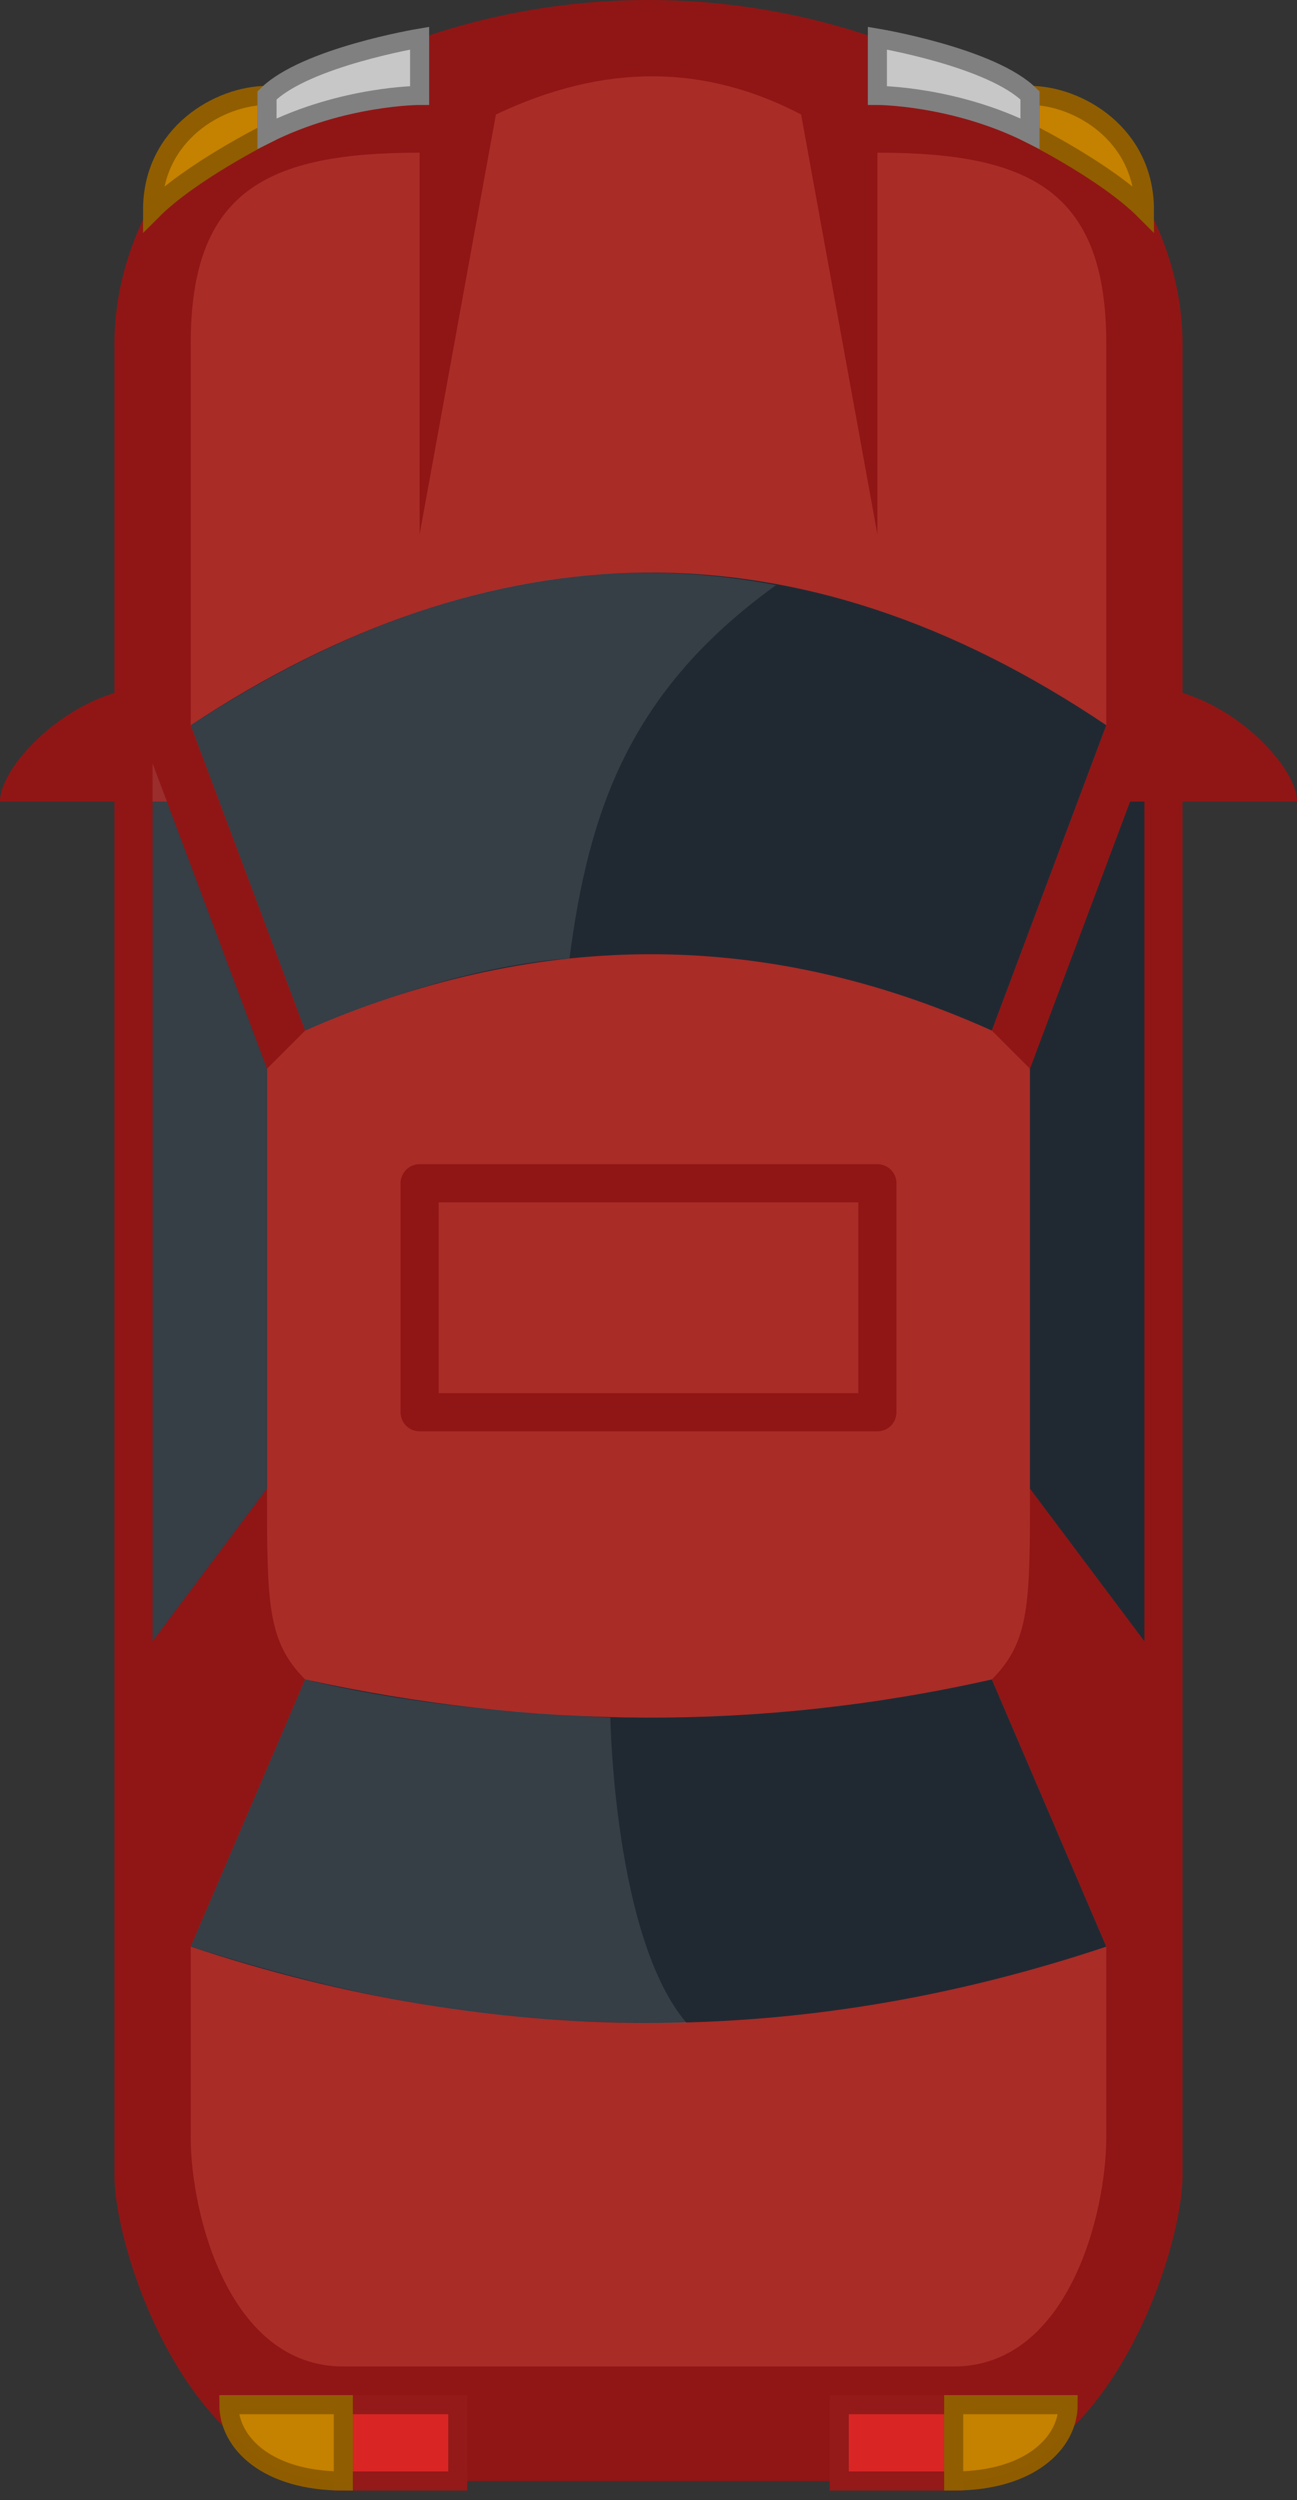 <?xml version="1.0" encoding="UTF-8"?>
<svg id="SVGRoot" version="1.1" viewBox="0 0 136 262" xmlns="http://www.w3.org/2000/svg">
 <rect x="0" y="0" width="136" height="262" fill="#333333" stroke="none"/>
 <path d="m12 36v192c0 8 8 32 24 32h64c16 0 24-24 24-32v-192c0-12-8-24-16-24-24-16-56-16-80 0-8 0-16 12-16 24z" fill="#901615" stroke-width="3.78"/>
 <path d="m116 204 1.9e-4 20c4e-5 8-4 24-16 24h-64c-12 0-16-16-16-24l-1.51e-4 -20 12-28c-4-4-4-8-4-20v-44l4-4-12-32v-40c0-16 8-20 24-20l1.51e-4 40 8-44c11.503-5.46 22.018-5.212 32 0l8 44-1.5e-4 -40c16 0 24 4 24 20v40l-12 32 4 4v44c0 12 1.6e-4 16-4 20z" fill="#a92c27" stroke-width="3.78"/>
 <path d="m20 76c31.562-20.814 63.541-21.847 96 0l-12 32c-24.463-11.007-48.434-10.322-72 0z" fill="#202932" stroke-width="3.78"/>
 <path d="m16 80 12 32v44l-12 16z" fill="#202932" stroke-width="3.78"/>
 <path d="m120 80v92l-12-16v-44z" fill="#202932" stroke-width="3.78"/>
 <path d="m32 176c23.566 5.161 47.537 5.504 72 0l12 28c-32.113 10.732-64.111 10.602-96 0z" fill="#202932" stroke-width="3.78"/>
 <path d="m116 84 20 8e-6c0-4-8-12-16-12z" fill="#901615"/>
 <path d="m20 84-20 8e-6c0-4 8-12 16-12z" fill="#901615"/>
 <path d="m44 124h48v24h-48z" fill="none" stroke="#901615" stroke-linejoin="round" stroke-width="4"/>
 <path d="m28 10v4s-8 4-12 8c0-8 7.037-11.994 12-12z" fill="#c58100" stroke="#905e00" stroke-width="2"/>
 <path d="m28 14c8-4 16-4 16-4l1.51e-4 -6s-12 2-16 6z" fill="#c7c7c7" stroke="#808080" stroke-width="2"/>
 <path d="m108 10v4s8 4 12 8c0-8-7.037-11.994-12-12z" fill="#c58100" stroke="#905e00" stroke-width="2"/>
 <path d="m108 14c-8-4-16-4-16-4l1.9e-4 -6s12 2 16 6z" fill="#c7c7c7" stroke="#808080" stroke-width="2"/>
 <path d="m88 260v-8h12v8z" fill="#da2525" stroke="#941919" stroke-width="2"/>
 <path d="m81.375 61.321c-15.469 11.132-19.648 23.777-21.661 39.125-5.513 0.365-15.092 2.11-27.714 7.554l-12-32c16.691-10.8 37.101-19.327 61.375-14.679z" fill="#fff" fill-opacity=".1" stroke-width="3.78"/>
 <path d="m32 176-12 28c20.518 6.482 34.433 8.154 52 8-7.632-8.876-8-32-8-32-11.162-0.487-22.396-1.64-32-4z" fill="#fff" fill-opacity=".1"/>
 <path d="m16 80 12 32v44l-12 16z" fill="#fff" fill-opacity=".1" stroke-width="3.78"/>
 <path d="m48 260v-8h-12v8z" fill="#da2525" stroke="#941919" stroke-width="2"/>
 <path d="m36 260v-8h-12c4e-6 4 4 8 12 8z" fill="#c58100" stroke="#905e00" stroke-opacity=".996" stroke-width="2"/>
 <path d="m100 260v-8h12c0 4-4 8-12 8z" fill="#c58100" stroke="#905e00" stroke-opacity=".996" stroke-width="2"/>
</svg>
